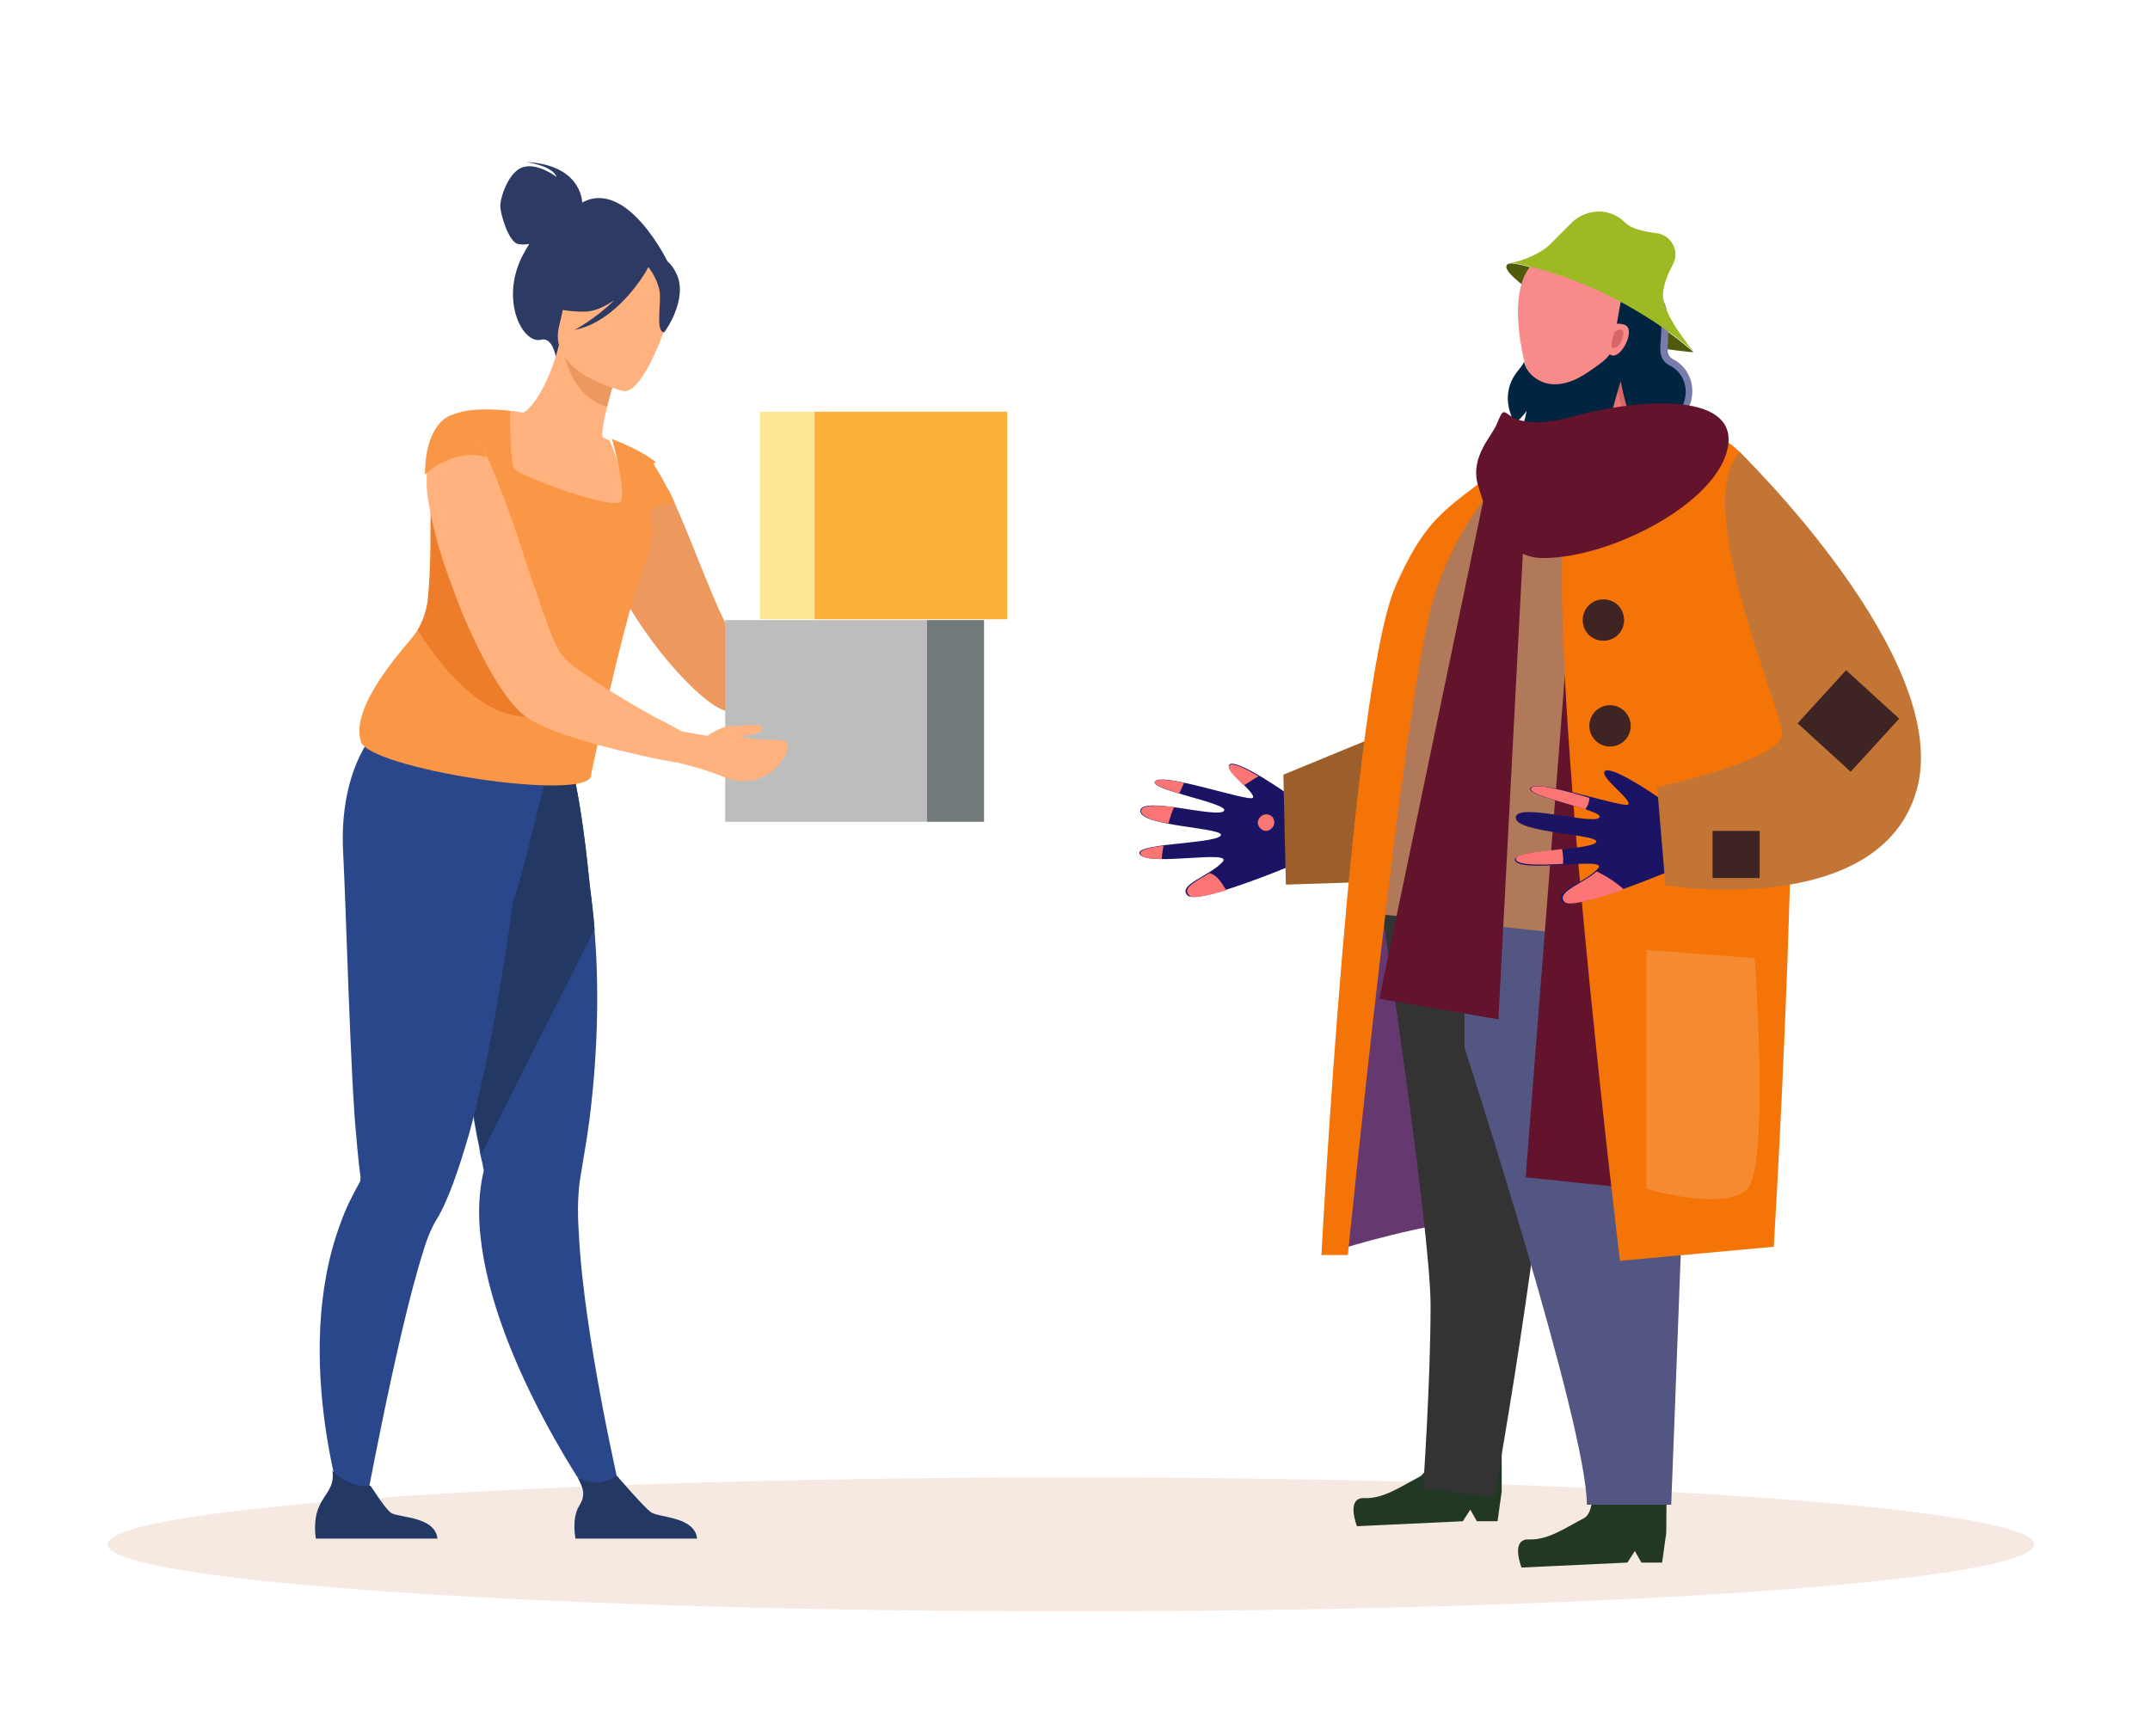 <?xml version="1.0" encoding="utf-8"?>
<!-- Generator: Adobe Illustrator 24.1.1, SVG Export Plug-In . SVG Version: 6.00 Build 0)  -->
<svg version="1.1" id="Layer_1" xmlns="http://www.w3.org/2000/svg" xmlns:xlink="http://www.w3.org/1999/xlink" x="0px" y="0px"
	 viewBox="0 0 260 210" style="enable-background:new 0 0 260 210;" xml:space="preserve">
<style type="text/css">
	.st0{fill:#ED985F;}
	.st1{fill:#F5E9E1;}
	.st2{fill:#233824;}
	.st3{fill:#1B1464;}
	.st4{fill:#FC7575;}
	.st5{fill:#BDBDBD;}
	.st6{fill:#FBB03B;}
	.st7{fill:#FFE696;}
	.st8{fill:#72797A;}
	.st9{fill:#653870;}
	.st10{fill:#552E5D;}
	.st11{fill:#9C5E2A;}
	.st12{fill:#333333;}
	.st13{fill:#535683;}
	.st14{fill:#B07959;}
	.st15{fill:#4F5B0B;}
	.st16{fill:#F98A8A;}
	.st17{fill:#EA7373;}
	.st18{fill:#D86666;}
	.st19{fill:#012540;}
	.st20{fill:#777CAA;}
	.st21{fill:#9DBA25;}
	.st22{fill:#64132C;}
	.st23{fill:#F57408;}
	.st24{fill:#F58A31;}
	.st25{fill:#C27535;}
	.st26{fill:#3F2424;}
	.st27{fill:#2C3A64;}
	.st28{fill:#2B478B;}
	.st29{fill:#233862;}
	.st30{fill:#FFB27D;}
	.st31{fill:#F99746;}
	.st32{fill:#ED7D2B;}
	.st33{display:none;}
	.st34{display:inline;fill:#233862;}
	.st35{display:inline;fill:#2B478B;}
	.st36{display:inline;fill:#CCDFED;}
</style>
<path class="st0" d="M107.7,91c-1.1,1-4.2-2.5-4.6-2.9c0,0,0,0,0,0l0.9-2.6c0,0,4-0.1,4.6,0.5C109.3,86.6,109,89.9,107.7,91z"/>
<path class="st0" d="M104,85.5l-0.4,2.7c0,0-0.2,0-0.5,0c-0.9,0-3.3-0.2-6-0.5c-4-0.4-8.7-1.1-10.6-2.3c-2.9-1.8-7.6-7.1-10.7-12.5
	c-0.1-0.1-0.1-0.3-0.2-0.4c-1.6-2.8-2.7-5.7-2.8-8c0-1.4,0.1-2.6,0.4-3.6c0.4-1.4,1-2.4,1.6-3.2c0.1-0.1,0.2-0.3,0.3-0.4
	c1-1.3,2.1-1.8,2.1-1.8c0.5-0.2,1.1,0,1.7,0.7l0,0c0.5,0.5,1,1.3,1.5,2.3l0,0c0.1,0.2,0.2,0.4,0.4,0.7c0,0,0,0.1,0.1,0.1
	c0.2,0.5,0.5,1,0.7,1.6c2.7,5.9,5.6,14.8,8,17.5c1,1.1,5.8,3.4,9.5,5C101.8,84.6,104,85.5,104,85.5z"/>
<ellipse class="st1" cx="129.5" cy="186.8" rx="116.5" ry="8.1"/>
<path class="st2" d="M181.6,166.6l-6.8-0.3c0,0-0.9,11-3.1,12.3c-2.3,1.2-4.4,2.7-6.7,2.6c-2.3-0.1-0.9,3.4-0.9,3.4l12.8-0.6
	l0.9-1.4l0.8,1.4l2.5,0l0.5-3.6L181.6,166.6z"/>
<path class="st3" d="M156.4,96.5c0,0-6.3-4.5-7.6-4.1c-1.2,0.5,3.2,3.5,2.7,4.1c-0.5,0.5-10.9-3.1-11.8-2c-1,1,9.2,2.7,8.3,3.6
	c-0.9,0.9-10.1-1.9-10.1,0c0,1.9,10.6,2,9.7,3c-0.9,1-11,0.9-9.7,2.3c1.3,1.4,11.5-0.7,9.9,0.9c-1.6,1.7-5.4,2.7-4.2,4
	c1.2,1.3,14.5-4.4,14.5-4.4L156.4,96.5z"/>
<path class="st4" d="M138,98.1c0,0.7,1.5,1.2,3.3,1.5c0.2-0.7,0.4-1.4,0.7-2C139.9,97.4,138,97.3,138,98.1z"/>
<path class="st4" d="M138,103.4c0.3,0.4,1.3,0.5,2.5,0.5c0-0.5,0.1-1,0.2-1.6C138.8,102.5,137.5,102.9,138,103.4z"/>
<path class="st4" d="M146.3,105.6c-1.7,1-3.4,1.8-2.5,2.7c0.4,0.5,2.3,0,4.5-0.6C147.7,106.7,147.2,105.9,146.3,105.6z"/>
<path class="st4" d="M148.8,92.5c-0.7,0.3,0.5,1.4,1.6,2.5c0.7-0.4,1.2-0.8,1.8-1.1C150.7,93,149.3,92.3,148.8,92.5z"/>
<path class="st4" d="M139.7,94.5c-0.4,0.4,1.1,0.9,2.9,1.5c0.2-0.5,0.4-0.9,0.6-1.3C141.5,94.3,140,94.2,139.7,94.5z"/>
<path class="st4" d="M154.1,99.5c0,0.5-0.5,1-1,1s-1-0.5-1-1s0.5-1,1-1C153.7,98.5,154.1,98.9,154.1,99.5z"/>
<rect x="87.7" y="75" class="st5" width="24.4" height="24.4"/>
<rect x="98.5" y="49.8" class="st6" width="23.3" height="25.1"/>
<rect x="91.9" y="49.8" class="st7" width="6.6" height="25.1"/>
<rect x="112.1" y="75" class="st8" width="6.9" height="24.4"/>
<path class="st9" d="M159.9,151.8c0,0,23.4-8.3,42.6-4.5l-1-59.4l-34.7-3.2L159.9,151.8z"/>
<path class="st10" d="M184.1,55.1c0,0,9.8-6.1,21.8-2.8c12,3.3-14.9,31.3-14.9,31.3l-19.4-6.9l3.8-14.7L184.1,55.1z"/>
<path class="st11" d="M191.3,52.1c0,0-17.8,17.9-24.2,36.7l-11.9,4.9l0.3,13.3c0,0,17.9-0.6,18.5-0.6
	C174.7,106.5,191.3,52.1,191.3,52.1z"/>
<path class="st12" d="M166.8,108c0,0,6.2,40.7,6.2,49.9c0,9.2-0.9,22.1-0.9,22.1l8.6,1.1c0,0,7.8-43.3,6.8-56.8
	c-1-13.5,1.2-19.6,1.2-19.6L166.8,108z"/>
<path class="st2" d="M201.6,171.7l-9.9-0.5c0,0,2.2,11.1-0.1,12.4c-2.3,1.2-4.4,2.7-6.7,2.6c-2.3-0.1-0.9,3.4-0.9,3.4l12.8-0.6
	l0.9-1.4l0.8,1.4l2.5,0l0.5-3.6L201.6,171.7z"/>
<path class="st13" d="M177.1,103v23.7c0,0,14.8,45.7,14.8,55.3h10.2c0,0,2.6-66.9,2.6-72.8C204.7,103.3,177.1,103,177.1,103z"/>
<path class="st14" d="M205.9,52.3c0,0-11-1.5-20.2,2.8s-18.1,11.9-22.6,55.1l46.4,4.8C209.5,115,220.1,65.2,205.9,52.3z"/>
<g>
	<path class="st15" d="M194.5,41.2c0,0,9.1,1.4,10.3,1.4c0,0-7-6.5-17.4-9.6c-3.6-1.1-5-1.4-5.2-0.9c-0.5,0.8,3.2,3.3,3.2,3.3
		L194.5,41.2z"/>
	<path class="st16" d="M196.8,36.7c0.5-2.8-2.3-4.9-5.1-5.3c-2.8-0.3-5.5-0.7-6.7,0.9c-2.9,3.7-0.5,12-0.5,12s1.4,3.9,5.1,4.5
		C192.1,49.1,196,42,196.8,36.7z"/>
	<path class="st17" d="M198.3,45.1c0,0-1.3,14.5-2,17.2c-0.8,2.7-8.2,0.9-9.3-1.4c-1.2-2.3,1.7-11.1,1.7-11.1L198.3,45.1z"/>
	<path class="st18" d="M187.2,55.1c0.6-2.7,1.4-5.4,1.4-5.4l9.6-4.6c0,0-0.3,3.7-0.7,7.7c-0.2-0.1-0.3-0.2-0.4-0.4
		c-0.8-1.3-1.4-5.2-1.4-5.2s-1.1,3.8-1.4,5.9c-0.2,1.4-2.8,1.9-5.3,2c-0.3-0.6-0.5-1.3-0.6-1.9c0,0.6,0,1.3,0.1,1.9
		C188.1,55.1,187.6,55.1,187.2,55.1z"/>
	<path class="st19" d="M184.6,49.7c-0.3,0.5-0.9,1.1-1.4,1.5c-0.7-1.2-1-2.6-0.8-3.8c0.3-2.1,1.8-3,1.9-3.7c0,0,0.2,1.8,2.5,2.6
		c2.3,0.7,4.6-0.8,5.7-1.6c1.1-0.8,2.4-1.5,2.6-3c0.2-1.5,1.3-7.4,1.3-7.4s0.4-1,2.8,0.8c2.4,1.7,1.9,2.7,2.1,4.7
		c0.1,2.1-0.7,3.5,0.9,4.2c1.5,0.8,3,3.5,1.3,5.9c-1.7,2.4-5.2,2.2-6,1c-0.9-1.2-1.5-4.8-1.5-4.8s-1.1,3.4-1.4,5.4
		c-0.2,1.3-2.8,1.7-5.2,1.8c-0.3-0.5-0.5-1.2-0.6-1.7c0,0.6,0,1.2,0.2,1.7c-1.3,0-2.4-0.1-3.2-0.2c-0.7-0.1-1.4-0.5-1.8-1
		C184.2,51.3,184.5,50.5,184.6,49.7z"/>
	<path class="st20" d="M199.5,34.9c2.3,1.4,2.1,2.7,2.2,4.5c0.2,2.7-0.6,3.5,0.9,4.2c3.3,2,2.6,7.5-1.9,8.2c-1.1,0.1-2.4,0-3.2-1
		c0.9,0.8,2.1,0.8,3.1,0.5c3.7-0.8,4.3-5.4,1.5-7c-2-0.9-1.1-2.6-1.2-5c0-1.7,0.4-2.6-1.7-4.2c-0.7-0.6-2.2-1.7-2.8-1
		C196.9,33.4,198.6,34.4,199.5,34.9z"/>
	<path class="st16" d="M194.2,39.7c0,0,0.9-0.9,2.3-0.4c1.3,0.5-0.3,3.9-1.5,3.7C193.8,42.8,194.2,39.7,194.2,39.7z"/>
	<path class="st18" d="M195.3,40.1c0,0,0.9-0.6,1,0.1c0.1,0.7-0.5,1.9-1.2,1.9C194.5,42,195.3,40.1,195.3,40.1z"/>
	<path class="st21" d="M187.4,32.9c-2.4-0.7-4-1.1-4.8-1.1c1.2-0.1,3.7-1.1,4.8-2.2c0.6-0.6,1.7-1.7,2.7-2.7c1.8-1.7,4.6-1.8,6.4,0
		l0,0c0.8,0.8,2.3,1.1,3.8,1.3c1.8,0.2,2.9,2.2,2,3.8c-0.7,1.3-1.2,2.7-1.2,3.7c0,2.5,3.7,6.8,3.7,6.8S197.8,36.1,187.4,32.9z"/>
</g>
<polygon class="st22" points="190.9,60.4 184.5,142.4 196.9,143.7 192.5,60.4 "/>
<polygon class="st22" points="179.8,58.5 166.8,120.8 181.2,123.3 184.5,60.4 "/>
<path class="st23" d="M205.9,52.3c0,0-13.3-3.7-16.4,9.1c-3.1,12.8,6.4,91.1,6.4,91.1l18.6-1.7c0,0,5.1-82.8,0-90.9
	C209.3,51.7,205.9,52.3,205.9,52.3z"/>
<path class="st24" d="M212.2,115.9c0,0,1.8,25.2-0.9,27.9c-2.7,2.8-12.2,0-12.2,0v-28.9L212.2,115.9z"/>
<path class="st23" d="M179.4,60.5c-2.2,2.9-4.6,7-6.1,12.1c-3.5,11.5-10.3,79.2-10.3,79.2h-3.2c0,0,3.6-68.7,9-81
	c3.2-7.2,5.4-8.8,9.9-12.2C179,59.2,179.2,59.9,179.4,60.5z"/>
<path class="st3" d="M201.8,97.3c0,0-6.3-4.5-7.6-4.1c-1.2,0.5,3.2,3.5,2.7,4.1c-0.5,0.5-10.9-3.1-11.8-2c-1,1,9.2,2.7,8.3,3.6
	c-0.9,0.9-10.1-1.9-10.1,0s10.6,2,9.7,3c-0.9,1-11,0.9-9.7,2.3c1.3,1.4,11.5-0.7,9.9,0.9c-1.6,1.7-5.4,2.7-4.2,4
	c1.2,1.3,14.5-4.4,14.5-4.4L201.8,97.3z"/>
<path class="st4" d="M193.1,105.4c-1.7,1.5-5,2.5-3.9,3.7c0.6,0.6,3.9-0.4,7.2-1.5C195.4,106.7,194.3,106,193.1,105.4z"/>
<path class="st4" d="M185.2,95.3c-0.7,0.7,3.9,1.7,6.5,2.6c0.3-0.4,0.5-0.9,0.5-1.4C189.2,95.6,185.7,94.7,185.2,95.3z"/>
<path class="st4" d="M188.9,102.7c-2.9,0.3-6.2,0.6-5.5,1.4c0.6,0.6,3.2,0.5,5.6,0.4C189.1,103.9,189,103.3,188.9,102.7z"/>
<path class="st25" d="M210.4,54.7c0,0,25.8,25,21.4,40.8c-4.4,15.8-30.4,11.6-30.4,11.6l-1-11.9c0,0,15.1-3.3,15.1-6.4
	C215.5,85.6,204.4,61,210.4,54.7z"/>
<rect x="207.1" y="100.5" class="st26" width="5.7" height="5.7"/>
<rect x="219.3" y="82.8" transform="matrix(0.674 -0.738 0.738 0.674 8.47 193.52)" class="st26" width="8.7" height="8.7"/>
<path class="st22" d="M208.9,54.3c-1.4,6.6-14.1,13.2-22.3,13.2c-3.8,0-6-3.4-7.3-7c-0.2-0.6-0.4-1.3-0.6-1.9
	c-0.9-3.4,1.7-5.8,2.3-7.3c1.6-3.9-0.1,1.6,9.1-0.9C199.4,47.9,210.4,47.7,208.9,54.3z"/>
<path class="st26" d="M196.4,75c0,1.4-1.1,2.5-2.5,2.5s-2.5-1.1-2.5-2.5c0-1.4,1.1-2.5,2.5-2.5S196.4,73.6,196.4,75z"/>
<circle class="st26" cx="194.7" cy="87.8" r="2.5"/>
<g>
	<path class="st27" d="M70.4,24.5c0-0.4-0.3-4.6-6.8-4.9c0,0,3.2,0.4,3.7,1.8c0,0-2.2-1.7-4-1.2c-1.8,0.5-2.8,3.7-2.8,4.7
		c0,1,1,4.3,2.1,4.6c0.4,0.1,0.9,0.1,1.4,0c-0.3,0.5-0.6,1-0.9,1.6c-2.6,5.3,0.1,10.5,2.3,10c1.4-0.4,1.8,2,1.8,2L80.9,32
		C80.9,31.9,75.9,21.5,70.4,24.5z"/>
	<path class="st28" d="M75.2,181.3l-2.9,1.1c0,0-12.6-17.5-14.2-32.9c-0.3-2.7-0.2-5.4,0.4-7.9c0,0-0.1-0.7-0.4-1.9
		c-0.1-0.6-0.2-1.3-0.4-2.1c-0.4-2.3-1-5.5-1.6-9.2c-1.5-8.4-3.4-19.2-4.9-27.1l0.8-0.3l8.5-2.7l1.8-5.5l6.3-1.7
		c0,0,1.4,2.7,2.7,15.8c0.2,1.7,0.5,3.6,0.6,5.6c0.5,6.2,0.5,14-0.6,22.8c-0.3,2.3-0.7,4.6-1.1,7c-0.3,1.8-0.4,4.1-0.2,6.9
		C70.6,161.7,75.2,181.3,75.2,181.3z"/>
	<path class="st29" d="M71.9,112.4l-13.7,27.2c-0.1-0.6-0.2-1.3-0.4-2.1c-0.4-2.3-1-5.5-1.6-9.2c-1.5-8.4-3.4-19.2-4.9-27.1L52,101
		l8.5-2.7l1.8-5.5l6.3-1.7c0,0,1.4,2.7,2.7,15.8C71.5,108.5,71.7,110.3,71.9,112.4z"/>
	<path class="st28" d="M65.9,94.5l-0.3-2.7C60.2,93.2,46,87.8,46,87.8s-5.1,4.5-4.5,15.4c0.3,5.3,0.9,27.8,1.6,34.4
		c0.2,2.4,0.4,4.1,0.5,4.8l0,0c0,0.2,0,0.4-0.1,0.6c-0.9,1.6-1.7,3.2-2.3,4.9c-6.2,16.5,0.9,36.7,0.9,36.7l1.8-0.8
		c0,0,4.1-22.5,7.3-32.5c0.5-1.7,1.1-3,1.6-3.8c1.4-2.3,2.7-6.1,4-10.6c2.3-8.5,4.1-19.5,5.3-28.1C62.4,108.9,65.9,94.5,65.9,94.5z"
		/>
	<path class="st30" d="M76,61.5c-1.7,0.8-3.7,1.3-6.1,1.4c-9.2,0.5-11.2-7.5-11.6-12.8c1.3-0.5,2.5-0.5,3.1-0.4
		c0.6,0,1.3,0.1,1.9,0.2c1.1-0.6,3.1-3.4,4.3-8.2L68,42l6.6,3.1c0,0-0.7,2.2-1.2,4.2c-0.4,1.6-0.7,3.2-0.5,3.6
		c0.5,0.2,0.8,0.4,0.8,0.4l0,0C73.8,53.3,75.3,57,76,61.5z"/>
	<path class="st31" d="M78.3,67.5c-0.1,0.2-0.1,0.4-0.2,0.5c-2.3,5-6.6,25.6-6.6,25.6c0.6,3.7-27.9-0.7-27.9-4.1
		c-1-3.6,3.6-9.3,6.1-12.2c0.3-0.4,0.6-0.8,0.9-1.2c0.6-1,1-2.2,1.2-3.4c0.5-4.8,0.3-9.3,0.4-12l0,0c0.5-0.4,1-0.7,1.4-1
		c0.7-0.5,1.3-1,1.8-1.4c0.5-0.5,0.8-1,0.9-1.7c0-0.5,0-0.9,0-1.4c0-0.2,0-0.5-0.1-0.7c-0.4-2.3-1.3-4.4-1.3-4.4
		c2.4-1,6.8-0.4,6.8-0.4s0,0.2,0,0.6c0,1.6,0,5.7,0.5,6.4c0.6,0.9,12.3,5.2,12.9,3.9c0.6-1.3-1-7.3-1.1-7.5l0,0
		c3.9,1.5,5.3,2.8,5.3,2.8C76.7,57.5,80.1,62.7,78.3,67.5z"/>
	<path class="st0" d="M74.6,45c0,0-0.7,2.2-1.2,4.2c-3.8-1.1-5-5.1-5.4-7.3L74.6,45z"/>
	<path class="st30" d="M75.4,47.3c0,0-9.2-2.1-7.8-7.8c1.4-5.7,1.2-9.8,7.1-8.7c6,1.1,6.5,3.6,6.5,5.6
		C81.2,38.4,77.8,47.7,75.4,47.3z"/>
	<path class="st27" d="M81.8,33.1c-1-2.1-2.2-2-2.9-1.6c-4.3-4-8.6-0.7-8.6-0.7c-1.6,4-5.2,5.5-5.2,5.5s1.4,1.4,5.5,1.4
		c1.3,0,2.5-0.6,3.7-1.4c-2.2,2.2-4.8,3.6-4.8,3.6c5.1-1,8.6-6.9,8.9-7.6c0.5,0.6,1.3,2,1.4,3.2c0.1,1.6-0.5,4.6,0.5,4.7
		C80.3,40.3,83.3,36.2,81.8,33.1z"/>
	<path class="st31" d="M79,56c0,0,2.2,3.9,2.6,4.9c0,0-2.9-0.1-4.1,2.1C77.6,63,77.3,56.5,79,56z"/>
	<path class="st32" d="M63.8,86.7c-5.6,0-10.4-5.9-13.3-10.5c0.6-1,1-2.2,1.2-3.4c0.5-4.8,0.3-9.3,0.4-12l0,0c0.5-0.4,1-0.7,1.4-1
		c0.7-0.5,1.3-1,1.8-1.4C59.8,66,71.4,86.8,63.8,86.7z"/>
	<path class="st29" d="M52.9,186.1H38.2c0,0-0.4-2.2,0.4-3.9c0.7-1.6,1.9-2.3,1.6-4.3c0.9,0.9,2.4,2,4.6,1.8
		c0.3,0.4,1.7,2.7,2.5,3.3C48.3,183.6,52.6,183.4,52.9,186.1z"/>
	<path class="st29" d="M84.3,186.1H69.6c0,0-0.5-2.3,0.4-3.9c0.9-1.4,0.5-2.2-0.1-3.4c0.7,0.3,1.5,0.5,2.5,0.5
		c0.7,0,1.5-0.4,2.2-0.8c0.6,0.7,3.3,3.8,4.1,4.4C79.7,183.6,84,183.4,84.3,186.1z"/>
	<g class="st33">
		<polygon class="st34" points="96.9,78.2 82.7,96.7 83.9,97.5 98.3,79 		"/>
		<polygon class="st35" points="98.3,79 112.7,79 97.6,97.5 83.9,97.5 		"/>
		<polygon class="st36" points="96.9,78.2 111.3,78.2 112.1,79 98.3,79 		"/>
		<polygon class="st35" points="97.3,78.4 111.5,78.4 111.8,78.2 96.9,78.2 		"/>
	</g>
	<path class="st30" d="M95.3,90.2c0-0.7-1-0.7-1.8-0.7c-1.2,0-3.1-0.1-4.2-0.5c0,0,3.5,0,2.8-1.2c-0.1-0.2-1.9,0-3.8,0
		c-0.8,0-2.8,1.1-2.7,1.2c-1.4-0.2-2.7-0.5-3.1-0.5l0,0c-0.9-0.5-2.1-1.2-3.4-1.8c-3-1.7-6.4-3.7-8.7-5.4c-1.4-0.9-2.3-1.8-2.7-2.4
		c-0.5-0.9-1.2-2.4-1.8-4.3c-0.4-0.9-0.7-2-1.1-3.2c-0.7-1.8-1.3-3.8-2-5.9c-1.2-3.7-2.6-7.3-3.8-10.1c-0.8-1.8-1.6-3.2-2.3-4.1
		c-0.6-0.7-1.2-1.1-1.7-1c-0.1,0-0.1,0-0.2,0c0,0-3.2,0.9-3.2,7.3c0,0.4,0,0.7,0,1.1c0,1.1,0.3,2.5,0.6,4c0.5,2.5,1.4,5.4,2.5,8.3
		c0.3,0.8,0.6,1.6,0.9,2.4c2.4,5.9,5.4,11.4,8,13.3c0.1,0.1,0.2,0.1,0.3,0.2c1.1,0.7,2.7,1.4,4.5,2c2.6,0.9,5.7,1.7,8.4,2.3l0,0
		c1.6,0.4,3.1,0.7,4.3,0.9c0,0,0.2,0,0.5,0.1c0,0,0.1,0,0.2,0c1.2,0.3,3.6,0.9,5.8,1.8c3.2,1.3,5.5-0.3,6.5-1.4
		C94.8,91.8,95.3,90.9,95.3,90.2z"/>
	<path class="st31" d="M58.9,55.3c-4.2-1.2-7.5,2.1-7.5,2.1c0-6.4,3.2-7.2,3.2-7.2C55.9,49.6,57.4,51.8,58.9,55.3z"/>
</g>
</svg>
